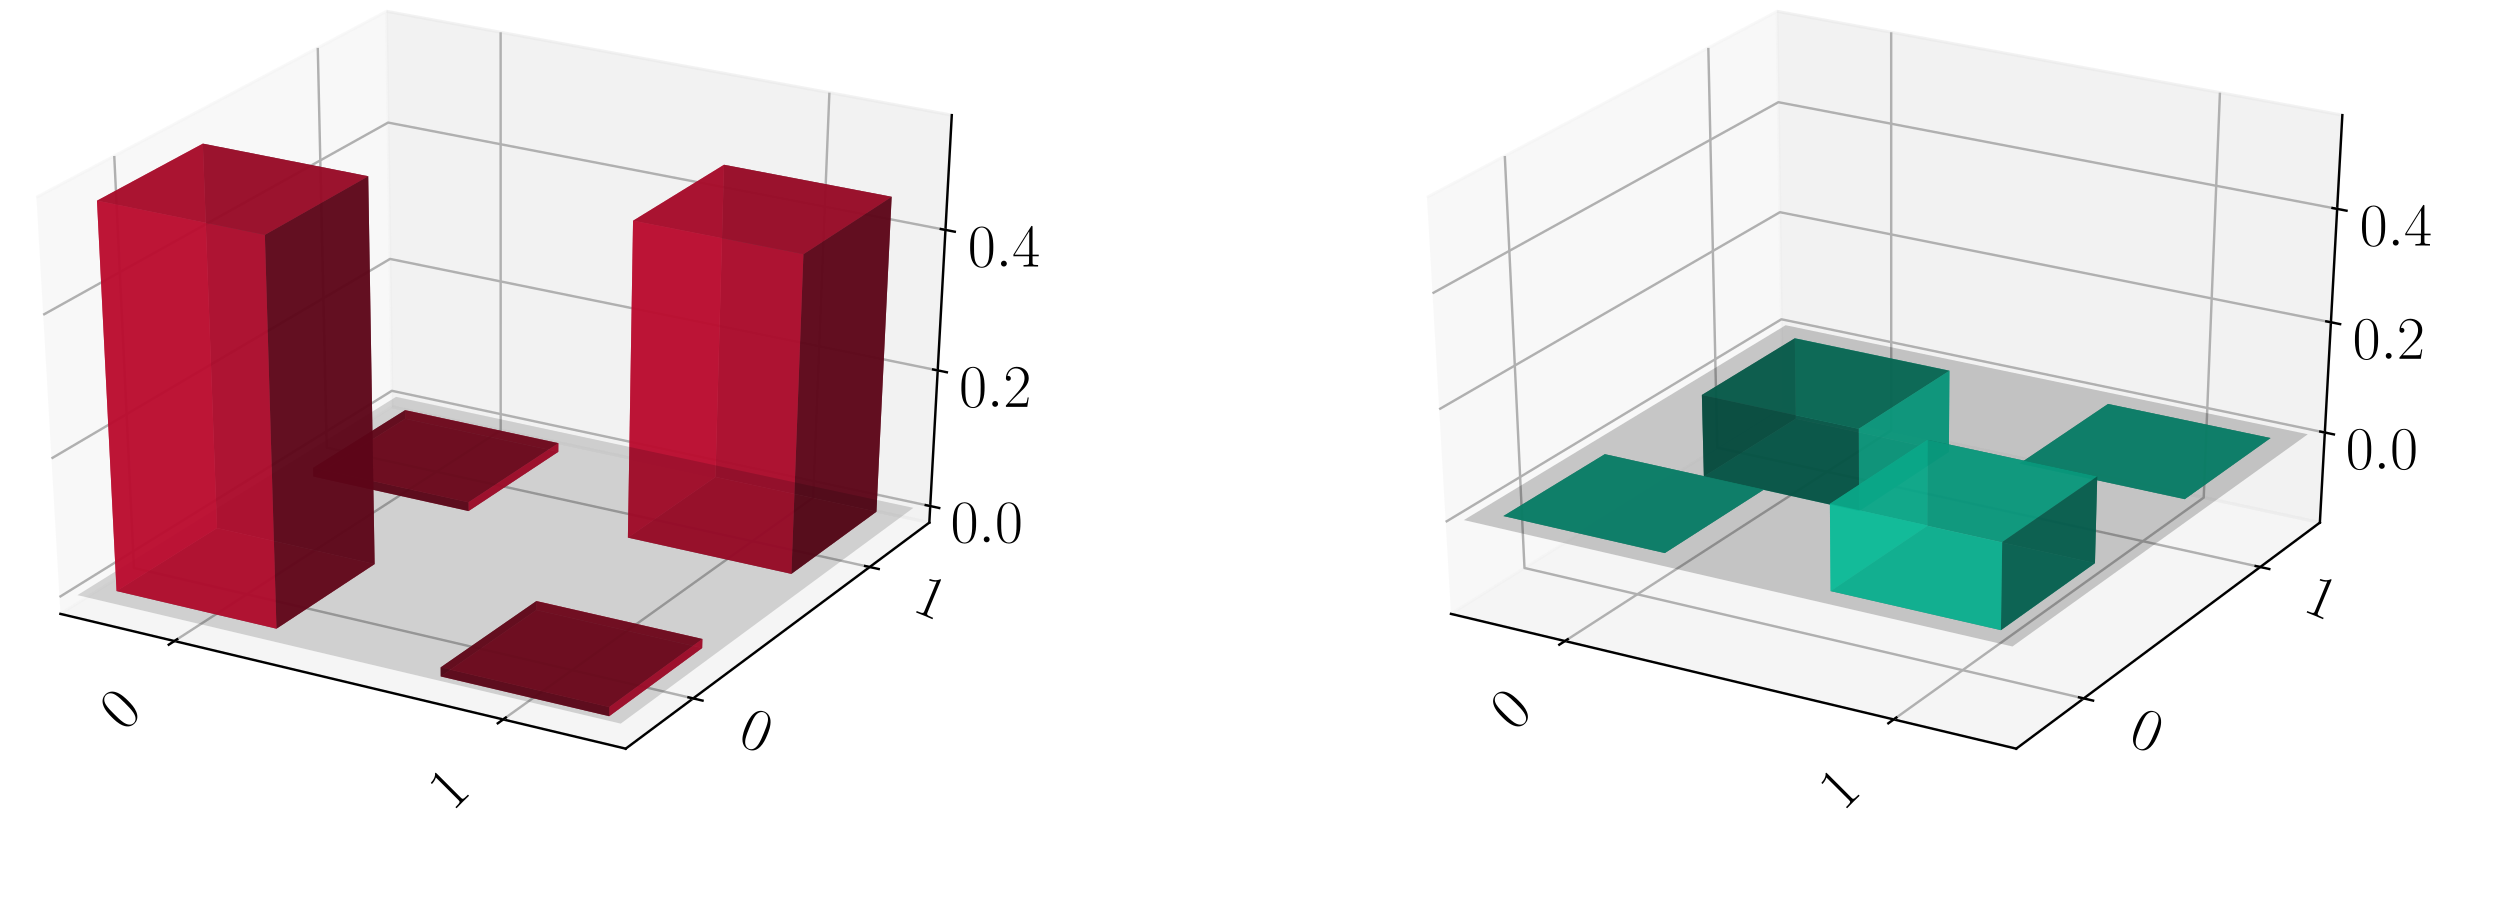<?xml version="1.0" encoding="utf-8" standalone="no"?>
<!DOCTYPE svg PUBLIC "-//W3C//DTD SVG 1.1//EN"
  "http://www.w3.org/Graphics/SVG/1.1/DTD/svg11.dtd">
<!-- Created with matplotlib (https://matplotlib.org/) -->
<svg height="302.4pt" version="1.1" viewBox="0 0 820.8 302.4" width="820.8pt" xmlns="http://www.w3.org/2000/svg" xmlns:xlink="http://www.w3.org/1999/xlink">
 <defs>
  <style type="text/css">
*{stroke-linecap:butt;stroke-linejoin:round;}
  </style>
 </defs>
 <g id="figure_1">
  <g id="patch_1">
   <path d="M 0 302.4 
L 820.8 302.4 
L 820.8 0 
L 0 0 
z
" style="fill:#ffffff;"/>
  </g>
  <g id="patch_2">
   <path d="M -30.6 262.8 
L 349.855 262.8 
L 349.855 -14.4 
L -30.6 -14.4 
z
" style="fill:#ffffff;"/>
  </g>
  <g id="pane3d_1">
   <g id="patch_3">
    <path d="M 19.835 201.549 
L 128.723 133.585 
L 126.91 3.719 
L 11.951 64.782 
" style="fill:#f2f2f2;opacity:0.5;stroke:#f2f2f2;stroke-linejoin:miter;"/>
   </g>
  </g>
  <g id="pane3d_2">
   <g id="patch_4">
    <path d="M 128.723 133.585 
L 305.112 171.581 
L 312.492 37.799 
L 126.91 3.719 
" style="fill:#e6e6e6;opacity:0.5;stroke:#e6e6e6;stroke-linejoin:miter;"/>
   </g>
  </g>
  <g id="pane3d_3">
   <g id="patch_5">
    <path d="M 19.835 201.549 
L 205.42 245.801 
L 305.112 171.581 
L 128.723 133.585 
" style="fill:#ececec;opacity:0.5;stroke:#ececec;stroke-linejoin:miter;"/>
   </g>
  </g>
  <g id="axis3d_1">
   <g id="line2d_1">
    <path d="M 19.835 201.549 
L 205.42 245.801 
" style="fill:none;stroke:#000000;stroke-linecap:square;stroke-width:0.8;"/>
   </g>
   <g id="Line3DCollection_1">
    <path d="M 57.255 210.471 
L 164.384 141.267 
L 164.365 10.597 
" style="fill:none;stroke:#b0b0b0;stroke-width:0.8;"/>
    <path d="M 165.194 236.209 
L 266.98 163.367 
L 272.304 30.419 
" style="fill:none;stroke:#b0b0b0;stroke-width:0.8;"/>
   </g>
   <g id="xtick_1">
    <g id="line2d_2">
     <path d="M 58.178 209.875 
L 55.405 211.667 
" style="fill:none;stroke:#000000;stroke-linecap:square;stroke-width:0.8;"/>
    </g>
    <g id="text_1">
     <!-- 0 -->
     <defs>
      <path d="M 42 31.844 
C 42 37.969 41.906 48.422 37.703 56.453 
C 34 63.484 28.094 66 22.906 66 
C 18.094 66 12 63.781 8.203 56.562 
C 4.203 49.016 3.797 39.672 3.797 31.844 
C 3.797 26.109 3.906 17.375 7 9.734 
C 11.297 -0.609 19 -2 22.906 -2 
C 27.5 -2 34.5 -0.109 38.594 9.438 
C 41.594 16.375 42 24.5 42 31.844 
z
M 22.906 -0.406 
C 16.5 -0.406 12.703 5.125 11.297 12.75 
C 10.203 18.688 10.203 27.328 10.203 32.953 
C 10.203 40.688 10.203 47.109 11.5 53.234 
C 13.406 61.781 19 64.391 22.906 64.391 
C 27 64.391 32.297 61.672 34.203 53.438 
C 35.5 47.719 35.594 40.984 35.594 32.953 
C 35.594 26.422 35.594 18.375 34.406 12.453 
C 32.297 1.5 26.406 -0.406 22.906 -0.406 
z
" id="CMR17-48"/>
     </defs>
     <g transform="translate(40.661 240.512)rotate(-45)scale(0.2 -0.2)">
      <use transform="scale(0.996)" xlink:href="#CMR17-48"/>
     </g>
    </g>
   </g>
   <g id="xtick_2">
    <g id="line2d_3">
     <path d="M 166.073 235.58 
L 163.433 237.47 
" style="fill:none;stroke:#000000;stroke-linecap:square;stroke-width:0.8;"/>
    </g>
    <g id="text_2">
     <!-- 1 -->
     <defs>
      <path d="M 26.594 63.797 
C 26.594 65.891 26.5 66 25.094 66 
C 21.203 61.359 15.297 59.891 9.703 59.688 
C 9.406 59.688 8.906 59.688 8.797 59.5 
C 8.703 59.297 8.703 59.094 8.703 57 
C 11.797 57 17 57.594 21 59.984 
L 21 7.297 
C 21 3.797 20.797 2.594 12.203 2.594 
L 9.203 2.594 
L 9.203 0 
C 14 0.094 19 0.188 23.797 0.188 
C 28.594 0.188 33.594 0.094 38.406 0 
L 38.406 2.594 
L 35.406 2.594 
C 26.797 2.594 26.594 3.688 26.594 7.297 
z
" id="CMR17-49"/>
     </defs>
     <g transform="translate(148.594 266.668)rotate(-45)scale(0.2 -0.2)">
      <use transform="scale(0.996)" xlink:href="#CMR17-49"/>
     </g>
    </g>
   </g>
  </g>
  <g id="axis3d_2">
   <g id="line2d_4">
    <path d="M 305.112 171.581 
L 205.42 245.801 
" style="fill:none;stroke:#000000;stroke-linecap:square;stroke-width:0.8;"/>
   </g>
   <g id="Line3DCollection_2">
    <path d="M 37.513 51.204 
L 43.974 186.482 
L 227.578 229.304 
" style="fill:none;stroke:#b0b0b0;stroke-width:0.8;"/>
    <path d="M 104.331 15.713 
L 107.269 146.976 
L 285.522 186.165 
" style="fill:none;stroke:#b0b0b0;stroke-width:0.8;"/>
   </g>
   <g id="xtick_3">
    <g id="line2d_5">
     <path d="M 226.042 228.946 
L 230.653 230.022 
" style="fill:none;stroke:#000000;stroke-linecap:square;stroke-width:0.8;"/>
    </g>
    <g id="text_3">
     <!-- 0 -->
     <g transform="translate(241.726 244.026)rotate(-337.5)scale(0.2 -0.2)">
      <use transform="scale(0.996)" xlink:href="#CMR17-48"/>
     </g>
    </g>
   </g>
   <g id="xtick_4">
    <g id="line2d_6">
     <path d="M 284.034 185.838 
L 288.502 186.821 
" style="fill:none;stroke:#000000;stroke-linecap:square;stroke-width:0.8;"/>
    </g>
    <g id="text_4">
     <!-- 1 -->
     <g transform="translate(299.084 200.381)rotate(-337.5)scale(0.2 -0.2)">
      <use transform="scale(0.996)" xlink:href="#CMR17-49"/>
     </g>
    </g>
   </g>
  </g>
  <g id="axis3d_3">
   <g id="line2d_7">
    <path d="M 305.112 171.581 
L 312.492 37.799 
" style="fill:none;stroke:#000000;stroke-linecap:square;stroke-width:0.8;"/>
   </g>
   <g id="Line3DCollection_3">
    <path d="M 305.411 166.154 
L 128.65 128.306 
L 19.516 196.01 
" style="fill:none;stroke:#b0b0b0;stroke-width:0.8;"/>
    <path d="M 307.868 121.612 
L 128.045 85.013 
L 16.894 150.52 
" style="fill:none;stroke:#b0b0b0;stroke-width:0.8;"/>
    <path d="M 310.413 75.486 
L 127.42 40.246 
L 14.175 103.358 
" style="fill:none;stroke:#b0b0b0;stroke-width:0.8;"/>
   </g>
   <g id="xtick_5">
    <g id="line2d_8">
     <path d="M 303.936 165.838 
L 308.364 166.786 
" style="fill:none;stroke:#000000;stroke-linecap:square;stroke-width:0.8;"/>
    </g>
    <g id="text_5">
     <!-- $0.0$ -->
     <defs>
      <path d="M 18.406 4.797 
C 18.406 7.688 16 9.688 13.594 9.688 
C 10.703 9.688 8.703 7.297 8.703 4.891 
C 8.703 2 11.094 0 13.5 0 
C 16.406 0 18.406 2.391 18.406 4.797 
z
" id="CMMI12-58"/>
     </defs>
     <g transform="translate(312.112 178.054)scale(0.2 -0.2)">
      <use transform="scale(0.996)" xlink:href="#CMR17-48"/>
      <use transform="translate(45.69 0)scale(0.996)" xlink:href="#CMMI12-58"/>
      <use transform="translate(72.788 0)scale(0.996)" xlink:href="#CMR17-48"/>
     </g>
    </g>
   </g>
   <g id="xtick_6">
    <g id="line2d_9">
     <path d="M 306.367 121.306 
L 310.874 122.224 
" style="fill:none;stroke:#000000;stroke-linecap:square;stroke-width:0.8;"/>
    </g>
    <g id="text_6">
     <!-- $0.2$ -->
     <defs>
      <path d="M 41.703 15.469 
L 39.906 15.469 
C 38.906 8.391 38.094 7.188 37.703 6.594 
C 37.203 5.797 30 5.797 28.594 5.797 
L 9.406 5.797 
C 13 9.688 20 16.766 28.5 24.938 
C 34.594 30.719 41.703 37.5 41.703 47.391 
C 41.703 59.188 32.297 66 21.797 66 
C 10.797 66 4.094 56.297 4.094 47.297 
C 4.094 43.391 7 42.891 8.203 42.891 
C 9.203 42.891 12.203 43.484 12.203 46.984 
C 12.203 50.094 9.594 51 8.203 51 
C 7.594 51 7 50.891 6.594 50.688 
C 8.5 59.188 14.297 63.391 20.406 63.391 
C 29.094 63.391 34.797 56.5 34.797 47.391 
C 34.797 38.703 29.703 31.219 24 24.734 
L 4.094 2.297 
L 4.094 0 
L 39.297 0 
z
" id="CMR17-50"/>
     </defs>
     <g transform="translate(314.887 133.575)scale(0.2 -0.2)">
      <use transform="scale(0.996)" xlink:href="#CMR17-48"/>
      <use transform="translate(45.69 0)scale(0.996)" xlink:href="#CMMI12-58"/>
      <use transform="translate(72.788 0)scale(0.996)" xlink:href="#CMR17-50"/>
     </g>
    </g>
   </g>
   <g id="xtick_7">
    <g id="line2d_10">
     <path d="M 308.883 75.191 
L 313.474 76.075 
" style="fill:none;stroke:#000000;stroke-linecap:square;stroke-width:0.8;"/>
    </g>
    <g id="text_7">
     <!-- $0.4$ -->
     <defs>
      <path d="M 33.594 64.797 
C 33.594 66.891 33.5 67 31.703 67 
L 2 19.594 
L 2 17 
L 27.797 17 
L 27.797 7.188 
C 27.797 3.594 27.594 2.594 20.594 2.594 
L 18.703 2.594 
L 18.703 0 
C 21.906 0.188 27.297 0.188 30.703 0.188 
C 34.094 0.188 39.5 0.188 42.703 0 
L 42.703 2.594 
L 40.797 2.594 
C 33.797 2.594 33.594 3.594 33.594 7.188 
L 33.594 17 
L 43.797 17 
L 43.797 19.594 
L 33.594 19.594 
z
M 28.094 58.172 
L 28.094 19.594 
L 4 19.594 
z
" id="CMR17-52"/>
     </defs>
     <g transform="translate(317.76 87.517)scale(0.2 -0.2)">
      <use transform="scale(0.996)" xlink:href="#CMR17-48"/>
      <use transform="translate(45.69 0)scale(0.996)" xlink:href="#CMMI12-58"/>
      <use transform="translate(72.788 0)scale(0.996)" xlink:href="#CMR17-52"/>
     </g>
    </g>
   </g>
  </g>
  <g id="axes_1">
   <g id="Poly3DCollection_1">
    <path clip-path="url(#p38935e1b38)" d="M 133.017 134.659 
L 133.052 137.476 
L 183.306 148.338 
L 183.326 145.498 
z
" style="fill:#ba0c2f;fill-opacity:0.8;"/>
    <path clip-path="url(#p38935e1b38)" d="M 102.794 153.603 
L 102.864 156.46 
L 133.052 137.476 
L 133.017 134.659 
z
" style="fill:#5d0618;fill-opacity:0.8;"/>
    <path clip-path="url(#p38935e1b38)" d="M 102.864 156.46 
L 153.833 167.797 
L 183.306 148.338 
L 133.052 137.476 
z
" style="fill:#a30a29;fill-opacity:0.8;"/>
    <path clip-path="url(#p38935e1b38)" d="M 102.794 153.603 
L 133.017 134.659 
L 183.326 145.498 
L 153.821 164.917 
z
" style="fill:#74081d;fill-opacity:0.8;"/>
    <path clip-path="url(#p38935e1b38)" d="M 153.821 164.917 
L 183.326 145.498 
L 183.306 148.338 
L 153.833 167.797 
z
" style="fill:#ba0c2f;fill-opacity:0.8;"/>
    <path clip-path="url(#p38935e1b38)" d="M 102.794 153.603 
L 153.821 164.917 
L 153.833 167.797 
L 102.864 156.46 
z
" style="fill:#5d0618;fill-opacity:0.8;"/>
   </g>
   <g id="Poly3DCollection_2">
    <path clip-path="url(#p38935e1b38)" d="M 206.148 176.52 
L 234.891 156.607 
L 287.759 167.998 
L 259.829 188.423 
z
" style="fill:#74081d;fill-opacity:0.8;"/>
    <path clip-path="url(#p38935e1b38)" d="M 234.891 156.607 
L 237.7 54.095 
L 292.751 64.599 
L 287.759 167.998 
z
" style="fill:#5d0618;fill-opacity:0.8;"/>
    <path clip-path="url(#p38935e1b38)" d="M 206.148 176.52 
L 207.844 72.466 
L 237.7 54.095 
L 234.891 156.607 
z
" style="fill:#ba0c2f;fill-opacity:0.8;"/>
    <path clip-path="url(#p38935e1b38)" d="M 259.829 188.423 
L 287.759 167.998 
L 292.751 64.599 
L 263.776 83.462 
z
" style="fill:#5d0618;fill-opacity:0.8;"/>
    <path clip-path="url(#p38935e1b38)" d="M 206.148 176.52 
L 259.829 188.423 
L 263.776 83.462 
L 207.844 72.466 
z
" style="fill:#ba0c2f;fill-opacity:0.8;"/>
    <path clip-path="url(#p38935e1b38)" d="M 207.844 72.466 
L 263.776 83.462 
L 292.751 64.599 
L 237.7 54.095 
z
" style="fill:#a30a29;fill-opacity:0.8;"/>
   </g>
   <g id="Poly3DCollection_3">
    <path clip-path="url(#p38935e1b38)" d="M 176.107 197.333 
L 176.094 200.277 
L 230.541 212.751 
L 230.619 209.783 
z
" style="fill:#ba0c2f;fill-opacity:0.8;"/>
    <path clip-path="url(#p38935e1b38)" d="M 144.676 219.107 
L 144.7 222.094 
L 176.094 200.277 
L 176.107 197.333 
z
" style="fill:#5d0618;fill-opacity:0.8;"/>
    <path clip-path="url(#p38935e1b38)" d="M 144.7 222.094 
L 199.997 235.155 
L 230.541 212.751 
L 176.094 200.277 
z
" style="fill:#a30a29;fill-opacity:0.8;"/>
    <path clip-path="url(#p38935e1b38)" d="M 144.676 219.107 
L 176.107 197.333 
L 230.619 209.783 
L 200.04 232.144 
z
" style="fill:#74081d;fill-opacity:0.8;"/>
    <path clip-path="url(#p38935e1b38)" d="M 200.04 232.144 
L 230.619 209.783 
L 230.541 212.751 
L 199.997 235.155 
z
" style="fill:#ba0c2f;fill-opacity:0.8;"/>
    <path clip-path="url(#p38935e1b38)" d="M 144.676 219.107 
L 200.04 232.144 
L 199.997 235.155 
L 144.7 222.094 
z
" style="fill:#5d0618;fill-opacity:0.8;"/>
   </g>
   <g id="Poly3DCollection_4">
    <path clip-path="url(#p38935e1b38)" d="M 25.417 195.393 
L 203.784 237.589 
L 299.871 166.733 
L 130.015 130.293 
z
" style="fill-opacity:0.15;"/>
   </g>
   <g id="Poly3DCollection_5">
    <path clip-path="url(#p38935e1b38)" d="M 38.266 194.052 
L 71.241 173.382 
L 122.999 185.203 
L 90.771 206.415 
z
" style="fill:#74081d;fill-opacity:0.8;"/>
    <path clip-path="url(#p38935e1b38)" d="M 71.241 173.382 
L 66.597 47.153 
L 120.897 57.862 
L 122.999 185.203 
z
" style="fill:#5d0618;fill-opacity:0.8;"/>
    <path clip-path="url(#p38935e1b38)" d="M 38.266 194.052 
L 31.837 65.887 
L 66.597 47.153 
L 71.241 173.382 
z
" style="fill:#ba0c2f;fill-opacity:0.8;"/>
    <path clip-path="url(#p38935e1b38)" d="M 90.771 206.415 
L 122.999 185.203 
L 120.897 57.862 
L 86.958 77.112 
z
" style="fill:#5d0618;fill-opacity:0.8;"/>
    <path clip-path="url(#p38935e1b38)" d="M 38.266 194.052 
L 90.771 206.415 
L 86.958 77.112 
L 31.837 65.887 
z
" style="fill:#ba0c2f;fill-opacity:0.8;"/>
    <path clip-path="url(#p38935e1b38)" d="M 31.837 65.887 
L 86.958 77.112 
L 120.897 57.862 
L 66.597 47.153 
z
" style="fill:#a30a29;fill-opacity:0.8;"/>
   </g>
  </g>
  <g id="patch_6">
   <path d="M 425.945 262.8 
L 806.4 262.8 
L 806.4 -14.4 
L 425.945 -14.4 
z
" style="fill:#ffffff;"/>
  </g>
  <g id="pane3d_4">
   <g id="patch_7">
    <path d="M 476.381 201.549 
L 585.269 133.585 
L 583.456 3.719 
L 468.496 64.782 
" style="fill:#f2f2f2;opacity:0.5;stroke:#f2f2f2;stroke-linejoin:miter;"/>
   </g>
  </g>
  <g id="pane3d_5">
   <g id="patch_8">
    <path d="M 585.269 133.585 
L 761.657 171.581 
L 769.037 37.799 
L 583.456 3.719 
" style="fill:#e6e6e6;opacity:0.5;stroke:#e6e6e6;stroke-linejoin:miter;"/>
   </g>
  </g>
  <g id="pane3d_6">
   <g id="patch_9">
    <path d="M 476.381 201.549 
L 661.965 245.801 
L 761.657 171.581 
L 585.269 133.585 
" style="fill:#ececec;opacity:0.5;stroke:#ececec;stroke-linejoin:miter;"/>
   </g>
  </g>
  <g id="axis3d_4">
   <g id="line2d_11">
    <path d="M 476.381 201.549 
L 661.965 245.801 
" style="fill:none;stroke:#000000;stroke-linecap:square;stroke-width:0.8;"/>
   </g>
   <g id="Line3DCollection_4">
    <path d="M 513.8 210.471 
L 620.93 141.267 
L 620.91 10.597 
" style="fill:none;stroke:#b0b0b0;stroke-width:0.8;"/>
    <path d="M 621.74 236.209 
L 723.525 163.367 
L 728.849 30.419 
" style="fill:none;stroke:#b0b0b0;stroke-width:0.8;"/>
   </g>
   <g id="xtick_8">
    <g id="line2d_12">
     <path d="M 514.724 209.875 
L 511.95 211.667 
" style="fill:none;stroke:#000000;stroke-linecap:square;stroke-width:0.8;"/>
    </g>
    <g id="text_8">
     <!-- 0 -->
     <g transform="translate(497.206 240.512)rotate(-45)scale(0.2 -0.2)">
      <use transform="scale(0.996)" xlink:href="#CMR17-48"/>
     </g>
    </g>
   </g>
   <g id="xtick_9">
    <g id="line2d_13">
     <path d="M 622.619 235.58 
L 619.978 237.47 
" style="fill:none;stroke:#000000;stroke-linecap:square;stroke-width:0.8;"/>
    </g>
    <g id="text_9">
     <!-- 1 -->
     <g transform="translate(605.14 266.668)rotate(-45)scale(0.2 -0.2)">
      <use transform="scale(0.996)" xlink:href="#CMR17-49"/>
     </g>
    </g>
   </g>
  </g>
  <g id="axis3d_5">
   <g id="line2d_14">
    <path d="M 761.657 171.581 
L 661.965 245.801 
" style="fill:none;stroke:#000000;stroke-linecap:square;stroke-width:0.8;"/>
   </g>
   <g id="Line3DCollection_5">
    <path d="M 494.059 51.204 
L 500.519 186.482 
L 684.123 229.304 
" style="fill:none;stroke:#b0b0b0;stroke-width:0.8;"/>
    <path d="M 560.876 15.713 
L 563.814 146.976 
L 742.068 186.165 
" style="fill:none;stroke:#b0b0b0;stroke-width:0.8;"/>
   </g>
   <g id="xtick_10">
    <g id="line2d_15">
     <path d="M 682.587 228.946 
L 687.198 230.022 
" style="fill:none;stroke:#000000;stroke-linecap:square;stroke-width:0.8;"/>
    </g>
    <g id="text_10">
     <!-- 0 -->
     <g transform="translate(698.272 244.026)rotate(-337.5)scale(0.2 -0.2)">
      <use transform="scale(0.996)" xlink:href="#CMR17-48"/>
     </g>
    </g>
   </g>
   <g id="xtick_11">
    <g id="line2d_16">
     <path d="M 740.579 185.838 
L 745.047 186.821 
" style="fill:none;stroke:#000000;stroke-linecap:square;stroke-width:0.8;"/>
    </g>
    <g id="text_11">
     <!-- 1 -->
     <g transform="translate(755.629 200.381)rotate(-337.5)scale(0.2 -0.2)">
      <use transform="scale(0.996)" xlink:href="#CMR17-49"/>
     </g>
    </g>
   </g>
  </g>
  <g id="axis3d_6">
   <g id="line2d_17">
    <path d="M 761.657 171.581 
L 769.037 37.799 
" style="fill:none;stroke:#000000;stroke-linecap:square;stroke-width:0.8;"/>
   </g>
   <g id="Line3DCollection_6">
    <path d="M 763.289 142.006 
L 584.867 104.827 
L 474.64 171.354 
" style="fill:none;stroke:#b0b0b0;stroke-width:0.8;"/>
    <path d="M 765.285 105.812 
L 584.376 69.671 
L 472.508 134.372 
" style="fill:none;stroke:#b0b0b0;stroke-width:0.8;"/>
    <path d="M 767.339 68.586 
L 583.872 33.555 
L 470.313 96.298 
" style="fill:none;stroke:#b0b0b0;stroke-width:0.8;"/>
   </g>
   <g id="xtick_12">
    <g id="line2d_18">
     <path d="M 761.799 141.696 
L 766.27 142.627 
" style="fill:none;stroke:#000000;stroke-linecap:square;stroke-width:0.8;"/>
    </g>
    <g id="text_12">
     <!-- $0.0$ -->
     <g transform="translate(770.162 153.939)scale(0.2 -0.2)">
      <use transform="scale(0.996)" xlink:href="#CMR17-48"/>
      <use transform="translate(45.69 0)scale(0.996)" xlink:href="#CMMI12-58"/>
      <use transform="translate(72.788 0)scale(0.996)" xlink:href="#CMR17-48"/>
     </g>
    </g>
   </g>
   <g id="xtick_13">
    <g id="line2d_19">
     <path d="M 763.774 105.51 
L 768.31 106.417 
" style="fill:none;stroke:#000000;stroke-linecap:square;stroke-width:0.8;"/>
    </g>
    <g id="text_13">
     <!-- $0.2$ -->
     <g transform="translate(772.416 117.798)scale(0.2 -0.2)">
      <use transform="scale(0.996)" xlink:href="#CMR17-48"/>
      <use transform="translate(45.69 0)scale(0.996)" xlink:href="#CMMI12-58"/>
      <use transform="translate(72.788 0)scale(0.996)" xlink:href="#CMR17-50"/>
     </g>
    </g>
   </g>
   <g id="xtick_14">
    <g id="line2d_20">
     <path d="M 765.805 68.294 
L 770.408 69.172 
" style="fill:none;stroke:#000000;stroke-linecap:square;stroke-width:0.8;"/>
    </g>
    <g id="text_14">
     <!-- $0.4$ -->
     <g transform="translate(774.736 80.628)scale(0.2 -0.2)">
      <use transform="scale(0.996)" xlink:href="#CMR17-48"/>
      <use transform="translate(45.69 0)scale(0.996)" xlink:href="#CMMI12-58"/>
      <use transform="translate(72.788 0)scale(0.996)" xlink:href="#CMR17-52"/>
     </g>
    </g>
   </g>
  </g>
  <g id="axes_2">
   <g id="Poly3DCollection_6">
    <path clip-path="url(#pb0ef69cd07)" d="M 589.272 111.065 
L 589.597 137.476 
L 639.851 148.338 
L 640.043 121.711 
z
" style="fill:#0cba97;fill-opacity:0.8;"/>
    <path clip-path="url(#pb0ef69cd07)" d="M 558.761 129.674 
L 559.409 156.46 
L 589.597 137.476 
L 589.272 111.065 
z
" style="fill:#065d4c;fill-opacity:0.8;"/>
    <path clip-path="url(#pb0ef69cd07)" d="M 559.409 156.46 
L 610.378 167.797 
L 639.851 148.338 
L 589.597 137.476 
z
" style="fill:#0aa384;fill-opacity:0.8;"/>
    <path clip-path="url(#pb0ef69cd07)" d="M 558.761 129.674 
L 589.272 111.065 
L 640.043 121.711 
L 610.262 140.79 
z
" style="fill:#08745e;fill-opacity:0.8;"/>
    <path clip-path="url(#pb0ef69cd07)" d="M 610.262 140.79 
L 640.043 121.711 
L 639.851 148.338 
L 610.378 167.797 
z
" style="fill:#0cba97;fill-opacity:0.8;"/>
    <path clip-path="url(#pb0ef69cd07)" d="M 558.761 129.674 
L 610.262 140.79 
L 610.378 167.797 
L 559.409 156.46 
z
" style="fill:#065d4c;fill-opacity:0.8;"/>
   </g>
   <g id="Poly3DCollection_7">
    <path clip-path="url(#pb0ef69cd07)" d="M 692.094 132.625 
L 692.094 132.625 
L 745.472 143.817 
L 745.472 143.817 
z
" style="fill:#065d4c;fill-opacity:0.8;"/>
    <path clip-path="url(#pb0ef69cd07)" d="M 663.09 152.194 
L 663.09 152.194 
L 692.094 132.625 
L 692.094 132.625 
z
" style="fill:#065d4c;fill-opacity:0.8;"/>
    <path clip-path="url(#pb0ef69cd07)" d="M 663.09 152.194 
L 692.094 132.625 
L 745.472 143.817 
L 717.297 163.894 
z
" style="fill:#08745e;fill-opacity:0.8;"/>
    <path clip-path="url(#pb0ef69cd07)" d="M 663.09 152.194 
L 717.297 163.894 
L 745.472 143.817 
L 692.094 132.625 
z
" style="fill:#0aa384;fill-opacity:0.8;"/>
    <path clip-path="url(#pb0ef69cd07)" d="M 717.297 163.894 
L 745.472 143.817 
L 745.472 143.817 
L 717.297 163.894 
z
" style="fill:#065d4c;fill-opacity:0.8;"/>
    <path clip-path="url(#pb0ef69cd07)" d="M 663.09 152.194 
L 717.297 163.894 
L 717.297 163.894 
L 663.09 152.194 
z
" style="fill:#065d4c;fill-opacity:0.8;"/>
   </g>
   <g id="Poly3DCollection_8">
    <path clip-path="url(#pb0ef69cd07)" d="M 526.893 149.109 
L 526.893 149.109 
L 579.14 160.729 
L 579.14 160.729 
z
" style="fill:#065d4c;fill-opacity:0.8;"/>
    <path clip-path="url(#pb0ef69cd07)" d="M 493.577 169.429 
L 493.577 169.429 
L 526.893 149.109 
L 526.893 149.109 
z
" style="fill:#065d4c;fill-opacity:0.8;"/>
    <path clip-path="url(#pb0ef69cd07)" d="M 493.577 169.429 
L 526.893 149.109 
L 579.14 160.729 
L 546.584 181.587 
z
" style="fill:#08745e;fill-opacity:0.8;"/>
    <path clip-path="url(#pb0ef69cd07)" d="M 493.577 169.429 
L 546.584 181.587 
L 579.14 160.729 
L 526.893 149.109 
z
" style="fill:#0aa384;fill-opacity:0.8;"/>
    <path clip-path="url(#pb0ef69cd07)" d="M 546.584 181.587 
L 579.14 160.729 
L 579.14 160.729 
L 546.584 181.587 
z
" style="fill:#065d4c;fill-opacity:0.8;"/>
    <path clip-path="url(#pb0ef69cd07)" d="M 493.577 169.429 
L 546.584 181.587 
L 546.584 181.587 
L 493.577 169.429 
z
" style="fill:#065d4c;fill-opacity:0.8;"/>
   </g>
   <g id="Poly3DCollection_9">
    <path clip-path="url(#pb0ef69cd07)" d="M 480.6 170.748 
L 660.728 212.257 
L 757.697 142.574 
L 586.245 106.778 
z
" style="fill-opacity:0.2;"/>
   </g>
   <g id="Poly3DCollection_10">
    <path clip-path="url(#pb0ef69cd07)" d="M 632.763 172.655 
L 632.89 144.42 
L 688.566 156.42 
L 687.818 184.899 
z
" style="fill:#065d4c;fill-opacity:0.8;"/>
    <path clip-path="url(#pb0ef69cd07)" d="M 601.02 194.072 
L 600.79 165.413 
L 632.89 144.42 
L 632.763 172.655 
z
" style="fill:#0cba97;fill-opacity:0.8;"/>
    <path clip-path="url(#pb0ef69cd07)" d="M 601.02 194.072 
L 632.763 172.655 
L 687.818 184.899 
L 656.944 206.899 
z
" style="fill:#08745e;fill-opacity:0.8;"/>
    <path clip-path="url(#pb0ef69cd07)" d="M 600.79 165.413 
L 657.355 177.992 
L 688.566 156.42 
L 632.89 144.42 
z
" style="fill:#0aa384;fill-opacity:0.8;"/>
    <path clip-path="url(#pb0ef69cd07)" d="M 656.944 206.899 
L 687.818 184.899 
L 688.566 156.42 
L 657.355 177.992 
z
" style="fill:#065d4c;fill-opacity:0.8;"/>
    <path clip-path="url(#pb0ef69cd07)" d="M 601.02 194.072 
L 656.944 206.899 
L 657.355 177.992 
L 600.79 165.413 
z
" style="fill:#0cba97;fill-opacity:0.8;"/>
   </g>
  </g>
 </g>
 <defs>
  <clipPath id="p38935e1b38">
   <rect height="277.2" width="380.455" x="-30.6" y="-14.4"/>
  </clipPath>
  <clipPath id="pb0ef69cd07">
   <rect height="277.2" width="380.455" x="425.945" y="-14.4"/>
  </clipPath>
 </defs>
</svg>
